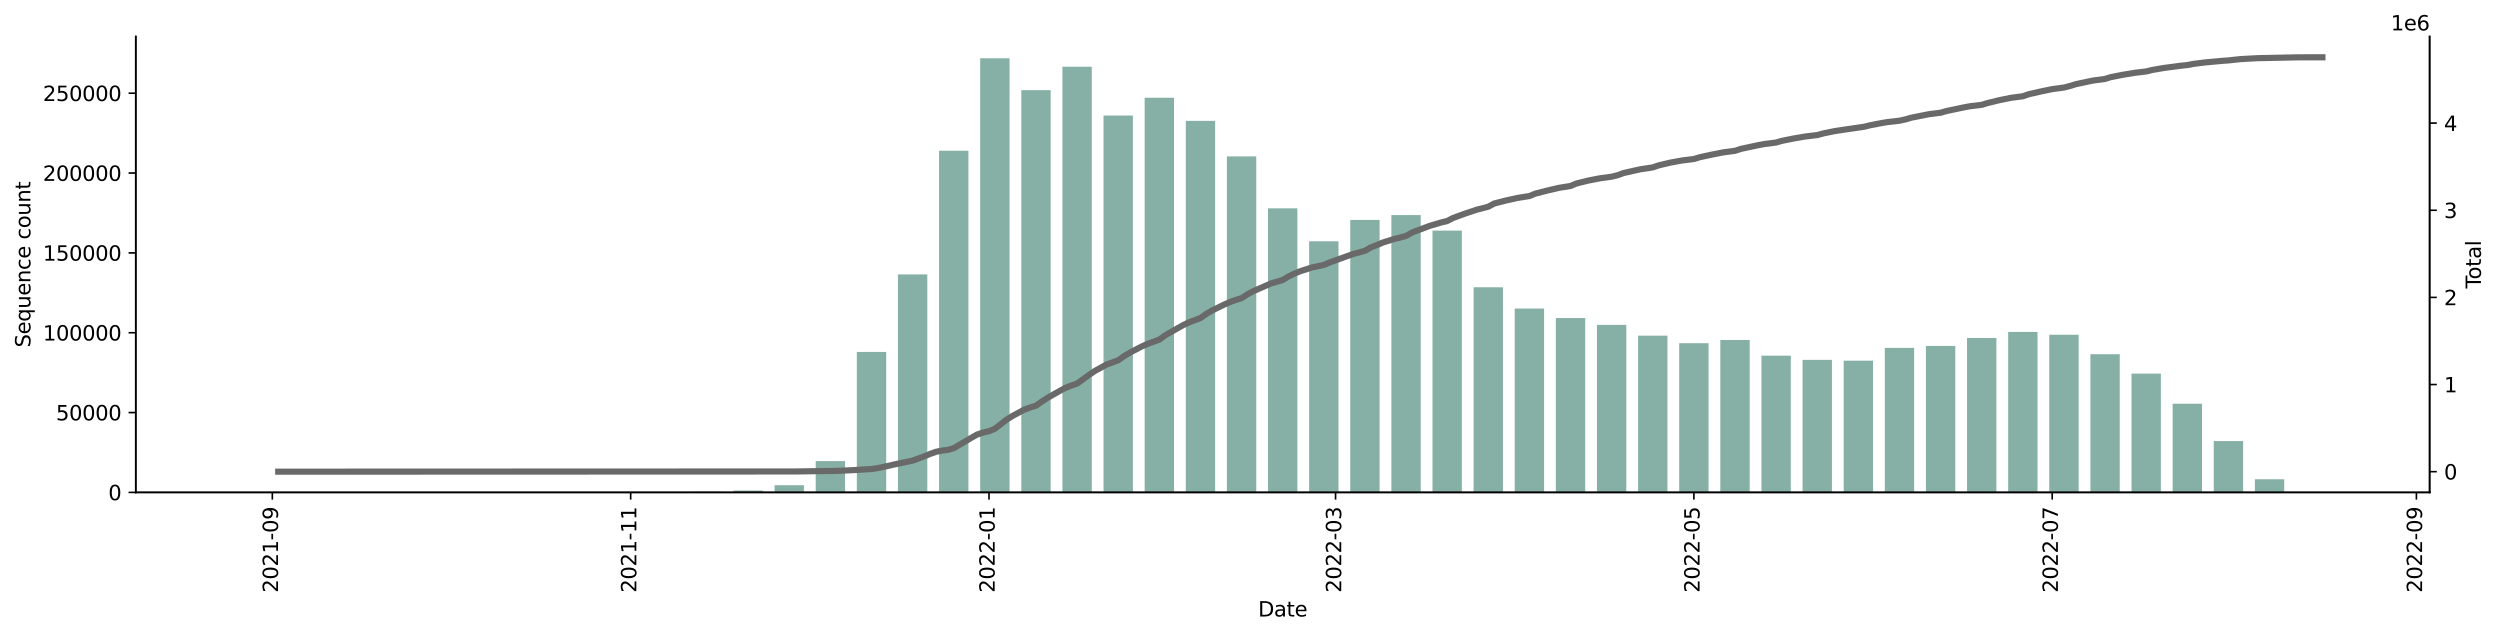 <?xml version="1.0" encoding="utf-8" standalone="no"?>
<!DOCTYPE svg PUBLIC "-//W3C//DTD SVG 1.1//EN"
  "http://www.w3.org/Graphics/SVG/1.1/DTD/svg11.dtd">
<svg xmlns:xlink="http://www.w3.org/1999/xlink" width="1216.294pt" height="309.219pt" viewBox="0 0 1216.294 309.219" xmlns="http://www.w3.org/2000/svg" version="1.1">
 <defs>
  <style type="text/css">*{stroke-linejoin: round; stroke-linecap: butt}</style>
 </defs>
 <g id="figure_1">
  <g id="patch_1">
   <path d="M 0 309.219 
L 1216.294 309.219 
L 1216.294 0 
L 0 0 
z
" style="fill: #ffffff"/>
  </g>
  <g id="axes_1">
   <g id="patch_2">
    <path d="M 66.053 239.558 
L 1182.053 239.558 
L 1182.053 17.798 
L 66.053 17.798 
z
" style="fill: #ffffff"/>
   </g>
   <g id="patch_3">
    <path d="M 116.78 239.558 
L 131.07 239.558 
L 131.07 239.558 
L 116.78 239.558 
z
" clip-path="url(#p84a8de628b)" style="fill: #86b0a6"/>
   </g>
   <g id="patch_4">
    <path d="M 136.786 239.558 
L 151.075 239.558 
L 151.075 239.555 
L 136.786 239.555 
z
" clip-path="url(#p84a8de628b)" style="fill: #86b0a6"/>
   </g>
   <g id="patch_5">
    <path d="M 156.791 239.558 
L 171.08 239.558 
L 171.08 239.555 
L 156.791 239.555 
z
" clip-path="url(#p84a8de628b)" style="fill: #86b0a6"/>
   </g>
   <g id="patch_6">
    <path d="M 176.796 239.558 
L 191.085 239.558 
L 191.085 239.557 
L 176.796 239.557 
z
" clip-path="url(#p84a8de628b)" style="fill: #86b0a6"/>
   </g>
   <g id="patch_7">
    <path d="M 196.801 239.558 
L 211.09 239.558 
L 211.09 239.541 
L 196.801 239.541 
z
" clip-path="url(#p84a8de628b)" style="fill: #86b0a6"/>
   </g>
   <g id="patch_8">
    <path d="M 216.806 239.558 
L 231.095 239.558 
L 231.095 239.554 
L 216.806 239.554 
z
" clip-path="url(#p84a8de628b)" style="fill: #86b0a6"/>
   </g>
   <g id="patch_9">
    <path d="M 236.811 239.558 
L 251.101 239.558 
L 251.101 239.548 
L 236.811 239.548 
z
" clip-path="url(#p84a8de628b)" style="fill: #86b0a6"/>
   </g>
   <g id="patch_10">
    <path d="M 256.816 239.558 
L 271.106 239.558 
L 271.106 239.551 
L 256.816 239.551 
z
" clip-path="url(#p84a8de628b)" style="fill: #86b0a6"/>
   </g>
   <g id="patch_11">
    <path d="M 276.821 239.558 
L 291.111 239.558 
L 291.111 239.545 
L 276.821 239.545 
z
" clip-path="url(#p84a8de628b)" style="fill: #86b0a6"/>
   </g>
   <g id="patch_12">
    <path d="M 296.826 239.558 
L 311.116 239.558 
L 311.116 239.547 
L 296.826 239.547 
z
" clip-path="url(#p84a8de628b)" style="fill: #86b0a6"/>
   </g>
   <g id="patch_13">
    <path d="M 316.832 239.558 
L 331.121 239.558 
L 331.121 239.525 
L 316.832 239.525 
z
" clip-path="url(#p84a8de628b)" style="fill: #86b0a6"/>
   </g>
   <g id="patch_14">
    <path d="M 336.837 239.558 
L 351.126 239.558 
L 351.126 239.271 
L 336.837 239.271 
z
" clip-path="url(#p84a8de628b)" style="fill: #86b0a6"/>
   </g>
   <g id="patch_15">
    <path d="M 356.842 239.558 
L 371.131 239.558 
L 371.131 238.664 
L 356.842 238.664 
z
" clip-path="url(#p84a8de628b)" style="fill: #86b0a6"/>
   </g>
   <g id="patch_16">
    <path d="M 376.847 239.558 
L 391.136 239.558 
L 391.136 236.069 
L 376.847 236.069 
z
" clip-path="url(#p84a8de628b)" style="fill: #86b0a6"/>
   </g>
   <g id="patch_17">
    <path d="M 396.852 239.558 
L 411.141 239.558 
L 411.141 224.318 
L 396.852 224.318 
z
" clip-path="url(#p84a8de628b)" style="fill: #86b0a6"/>
   </g>
   <g id="patch_18">
    <path d="M 416.857 239.558 
L 431.147 239.558 
L 431.147 171.221 
L 416.857 171.221 
z
" clip-path="url(#p84a8de628b)" style="fill: #86b0a6"/>
   </g>
   <g id="patch_19">
    <path d="M 436.862 239.558 
L 451.152 239.558 
L 451.152 133.515 
L 436.862 133.515 
z
" clip-path="url(#p84a8de628b)" style="fill: #86b0a6"/>
   </g>
   <g id="patch_20">
    <path d="M 456.867 239.558 
L 471.157 239.558 
L 471.157 73.349 
L 456.867 73.349 
z
" clip-path="url(#p84a8de628b)" style="fill: #86b0a6"/>
   </g>
   <g id="patch_21">
    <path d="M 476.873 239.558 
L 491.162 239.558 
L 491.162 28.358 
L 476.873 28.358 
z
" clip-path="url(#p84a8de628b)" style="fill: #86b0a6"/>
   </g>
   <g id="patch_22">
    <path d="M 496.878 239.558 
L 511.167 239.558 
L 511.167 43.849 
L 496.878 43.849 
z
" clip-path="url(#p84a8de628b)" style="fill: #86b0a6"/>
   </g>
   <g id="patch_23">
    <path d="M 516.883 239.558 
L 531.172 239.558 
L 531.172 32.464 
L 516.883 32.464 
z
" clip-path="url(#p84a8de628b)" style="fill: #86b0a6"/>
   </g>
   <g id="patch_24">
    <path d="M 536.888 239.558 
L 551.177 239.558 
L 551.177 56.217 
L 536.888 56.217 
z
" clip-path="url(#p84a8de628b)" style="fill: #86b0a6"/>
   </g>
   <g id="patch_25">
    <path d="M 556.893 239.558 
L 571.182 239.558 
L 571.182 47.564 
L 556.893 47.564 
z
" clip-path="url(#p84a8de628b)" style="fill: #86b0a6"/>
   </g>
   <g id="patch_26">
    <path d="M 576.898 239.558 
L 591.188 239.558 
L 591.188 58.803 
L 576.898 58.803 
z
" clip-path="url(#p84a8de628b)" style="fill: #86b0a6"/>
   </g>
   <g id="patch_27">
    <path d="M 596.903 239.558 
L 611.193 239.558 
L 611.193 76.092 
L 596.903 76.092 
z
" clip-path="url(#p84a8de628b)" style="fill: #86b0a6"/>
   </g>
   <g id="patch_28">
    <path d="M 616.908 239.558 
L 631.198 239.558 
L 631.198 101.361 
L 616.908 101.361 
z
" clip-path="url(#p84a8de628b)" style="fill: #86b0a6"/>
   </g>
   <g id="patch_29">
    <path d="M 636.914 239.558 
L 651.203 239.558 
L 651.203 117.39 
L 636.914 117.39 
z
" clip-path="url(#p84a8de628b)" style="fill: #86b0a6"/>
   </g>
   <g id="patch_30">
    <path d="M 656.919 239.558 
L 671.208 239.558 
L 671.208 106.999 
L 656.919 106.999 
z
" clip-path="url(#p84a8de628b)" style="fill: #86b0a6"/>
   </g>
   <g id="patch_31">
    <path d="M 676.924 239.558 
L 691.213 239.558 
L 691.213 104.621 
L 676.924 104.621 
z
" clip-path="url(#p84a8de628b)" style="fill: #86b0a6"/>
   </g>
   <g id="patch_32">
    <path d="M 696.929 239.558 
L 711.218 239.558 
L 711.218 112.184 
L 696.929 112.184 
z
" clip-path="url(#p84a8de628b)" style="fill: #86b0a6"/>
   </g>
   <g id="patch_33">
    <path d="M 716.934 239.558 
L 731.223 239.558 
L 731.223 139.766 
L 716.934 139.766 
z
" clip-path="url(#p84a8de628b)" style="fill: #86b0a6"/>
   </g>
   <g id="patch_34">
    <path d="M 736.939 239.558 
L 751.229 239.558 
L 751.229 150.112 
L 736.939 150.112 
z
" clip-path="url(#p84a8de628b)" style="fill: #86b0a6"/>
   </g>
   <g id="patch_35">
    <path d="M 756.944 239.558 
L 771.234 239.558 
L 771.234 154.748 
L 756.944 154.748 
z
" clip-path="url(#p84a8de628b)" style="fill: #86b0a6"/>
   </g>
   <g id="patch_36">
    <path d="M 776.949 239.558 
L 791.239 239.558 
L 791.239 158.059 
L 776.949 158.059 
z
" clip-path="url(#p84a8de628b)" style="fill: #86b0a6"/>
   </g>
   <g id="patch_37">
    <path d="M 796.955 239.558 
L 811.244 239.558 
L 811.244 163.311 
L 796.955 163.311 
z
" clip-path="url(#p84a8de628b)" style="fill: #86b0a6"/>
   </g>
   <g id="patch_38">
    <path d="M 816.96 239.558 
L 831.249 239.558 
L 831.249 166.962 
L 816.96 166.962 
z
" clip-path="url(#p84a8de628b)" style="fill: #86b0a6"/>
   </g>
   <g id="patch_39">
    <path d="M 836.965 239.558 
L 851.254 239.558 
L 851.254 165.404 
L 836.965 165.404 
z
" clip-path="url(#p84a8de628b)" style="fill: #86b0a6"/>
   </g>
   <g id="patch_40">
    <path d="M 856.97 239.558 
L 871.259 239.558 
L 871.259 173.052 
L 856.97 173.052 
z
" clip-path="url(#p84a8de628b)" style="fill: #86b0a6"/>
   </g>
   <g id="patch_41">
    <path d="M 876.975 239.558 
L 891.264 239.558 
L 891.264 175.081 
L 876.975 175.081 
z
" clip-path="url(#p84a8de628b)" style="fill: #86b0a6"/>
   </g>
   <g id="patch_42">
    <path d="M 896.98 239.558 
L 911.27 239.558 
L 911.27 175.469 
L 896.98 175.469 
z
" clip-path="url(#p84a8de628b)" style="fill: #86b0a6"/>
   </g>
   <g id="patch_43">
    <path d="M 916.985 239.558 
L 931.275 239.558 
L 931.275 169.233 
L 916.985 169.233 
z
" clip-path="url(#p84a8de628b)" style="fill: #86b0a6"/>
   </g>
   <g id="patch_44">
    <path d="M 936.99 239.558 
L 951.28 239.558 
L 951.28 168.304 
L 936.99 168.304 
z
" clip-path="url(#p84a8de628b)" style="fill: #86b0a6"/>
   </g>
   <g id="patch_45">
    <path d="M 956.996 239.558 
L 971.285 239.558 
L 971.285 164.458 
L 956.996 164.458 
z
" clip-path="url(#p84a8de628b)" style="fill: #86b0a6"/>
   </g>
   <g id="patch_46">
    <path d="M 977.001 239.558 
L 991.29 239.558 
L 991.29 161.493 
L 977.001 161.493 
z
" clip-path="url(#p84a8de628b)" style="fill: #86b0a6"/>
   </g>
   <g id="patch_47">
    <path d="M 997.006 239.558 
L 1011.295 239.558 
L 1011.295 162.84 
L 997.006 162.84 
z
" clip-path="url(#p84a8de628b)" style="fill: #86b0a6"/>
   </g>
   <g id="patch_48">
    <path d="M 1017.011 239.558 
L 1031.3 239.558 
L 1031.3 172.311 
L 1017.011 172.311 
z
" clip-path="url(#p84a8de628b)" style="fill: #86b0a6"/>
   </g>
   <g id="patch_49">
    <path d="M 1037.016 239.558 
L 1051.305 239.558 
L 1051.305 181.761 
L 1037.016 181.761 
z
" clip-path="url(#p84a8de628b)" style="fill: #86b0a6"/>
   </g>
   <g id="patch_50">
    <path d="M 1057.021 239.558 
L 1071.31 239.558 
L 1071.31 196.431 
L 1057.021 196.431 
z
" clip-path="url(#p84a8de628b)" style="fill: #86b0a6"/>
   </g>
   <g id="patch_51">
    <path d="M 1077.026 239.558 
L 1091.316 239.558 
L 1091.316 214.583 
L 1077.026 214.583 
z
" clip-path="url(#p84a8de628b)" style="fill: #86b0a6"/>
   </g>
   <g id="patch_52">
    <path d="M 1097.031 239.558 
L 1111.321 239.558 
L 1111.321 233.187 
L 1097.031 233.187 
z
" clip-path="url(#p84a8de628b)" style="fill: #86b0a6"/>
   </g>
   <g id="patch_53">
    <path d="M 1117.036 239.558 
L 1131.326 239.558 
L 1131.326 239.533 
L 1117.036 239.533 
z
" clip-path="url(#p84a8de628b)" style="fill: #86b0a6"/>
   </g>
   <g id="matplotlib.axis_1">
    <g id="xtick_1">
     <g id="line2d_1">
      <defs>
       <path id="m761c364c69" d="M 0 0 
L 0 3.5 
" style="stroke: #000000; stroke-width: 0.8"/>
      </defs>
      <g>
       <use xlink:href="#m761c364c69" x="132.499" y="239.558" style="stroke: #000000; stroke-width: 0.8"/>
      </g>
     </g>
     <g id="text_1">
      <!-- 2021-09 -->
      <g transform="translate(135.258 288.341)rotate(-90)scale(0.1 -0.1)">
       <defs>
        <path id="DejaVuSans-32" d="M 1228 531 
L 3431 531 
L 3431 0 
L 469 0 
L 469 531 
Q 828 903 1448 1529 
Q 2069 2156 2228 2338 
Q 2531 2678 2651 2914 
Q 2772 3150 2772 3378 
Q 2772 3750 2511 3984 
Q 2250 4219 1831 4219 
Q 1534 4219 1204 4116 
Q 875 4013 500 3803 
L 500 4441 
Q 881 4594 1212 4672 
Q 1544 4750 1819 4750 
Q 2544 4750 2975 4387 
Q 3406 4025 3406 3419 
Q 3406 3131 3298 2873 
Q 3191 2616 2906 2266 
Q 2828 2175 2409 1742 
Q 1991 1309 1228 531 
z
" transform="scale(0.016)"/>
        <path id="DejaVuSans-30" d="M 2034 4250 
Q 1547 4250 1301 3770 
Q 1056 3291 1056 2328 
Q 1056 1369 1301 889 
Q 1547 409 2034 409 
Q 2525 409 2770 889 
Q 3016 1369 3016 2328 
Q 3016 3291 2770 3770 
Q 2525 4250 2034 4250 
z
M 2034 4750 
Q 2819 4750 3233 4129 
Q 3647 3509 3647 2328 
Q 3647 1150 3233 529 
Q 2819 -91 2034 -91 
Q 1250 -91 836 529 
Q 422 1150 422 2328 
Q 422 3509 836 4129 
Q 1250 4750 2034 4750 
z
" transform="scale(0.016)"/>
        <path id="DejaVuSans-31" d="M 794 531 
L 1825 531 
L 1825 4091 
L 703 3866 
L 703 4441 
L 1819 4666 
L 2450 4666 
L 2450 531 
L 3481 531 
L 3481 0 
L 794 0 
L 794 531 
z
" transform="scale(0.016)"/>
        <path id="DejaVuSans-2d" d="M 313 2009 
L 1997 2009 
L 1997 1497 
L 313 1497 
L 313 2009 
z
" transform="scale(0.016)"/>
        <path id="DejaVuSans-39" d="M 703 97 
L 703 672 
Q 941 559 1184 500 
Q 1428 441 1663 441 
Q 2288 441 2617 861 
Q 2947 1281 2994 2138 
Q 2813 1869 2534 1725 
Q 2256 1581 1919 1581 
Q 1219 1581 811 2004 
Q 403 2428 403 3163 
Q 403 3881 828 4315 
Q 1253 4750 1959 4750 
Q 2769 4750 3195 4129 
Q 3622 3509 3622 2328 
Q 3622 1225 3098 567 
Q 2575 -91 1691 -91 
Q 1453 -91 1209 -44 
Q 966 3 703 97 
z
M 1959 2075 
Q 2384 2075 2632 2365 
Q 2881 2656 2881 3163 
Q 2881 3666 2632 3958 
Q 2384 4250 1959 4250 
Q 1534 4250 1286 3958 
Q 1038 3666 1038 3163 
Q 1038 2656 1286 2365 
Q 1534 2075 1959 2075 
z
" transform="scale(0.016)"/>
       </defs>
       <use xlink:href="#DejaVuSans-32"/>
       <use xlink:href="#DejaVuSans-30" x="63.623"/>
       <use xlink:href="#DejaVuSans-32" x="127.246"/>
       <use xlink:href="#DejaVuSans-31" x="190.869"/>
       <use xlink:href="#DejaVuSans-2d" x="254.492"/>
       <use xlink:href="#DejaVuSans-30" x="290.576"/>
       <use xlink:href="#DejaVuSans-39" x="354.199"/>
      </g>
     </g>
    </g>
    <g id="xtick_2">
     <g id="line2d_2">
      <g>
       <use xlink:href="#m761c364c69" x="306.829" y="239.558" style="stroke: #000000; stroke-width: 0.8"/>
      </g>
     </g>
     <g id="text_2">
      <!-- 2021-11 -->
      <g transform="translate(309.588 288.341)rotate(-90)scale(0.1 -0.1)">
       <use xlink:href="#DejaVuSans-32"/>
       <use xlink:href="#DejaVuSans-30" x="63.623"/>
       <use xlink:href="#DejaVuSans-32" x="127.246"/>
       <use xlink:href="#DejaVuSans-31" x="190.869"/>
       <use xlink:href="#DejaVuSans-2d" x="254.492"/>
       <use xlink:href="#DejaVuSans-31" x="290.576"/>
       <use xlink:href="#DejaVuSans-31" x="354.199"/>
      </g>
     </g>
    </g>
    <g id="xtick_3">
     <g id="line2d_3">
      <g>
       <use xlink:href="#m761c364c69" x="481.159" y="239.558" style="stroke: #000000; stroke-width: 0.8"/>
      </g>
     </g>
     <g id="text_3">
      <!-- 2022-01 -->
      <g transform="translate(483.919 288.341)rotate(-90)scale(0.1 -0.1)">
       <use xlink:href="#DejaVuSans-32"/>
       <use xlink:href="#DejaVuSans-30" x="63.623"/>
       <use xlink:href="#DejaVuSans-32" x="127.246"/>
       <use xlink:href="#DejaVuSans-32" x="190.869"/>
       <use xlink:href="#DejaVuSans-2d" x="254.492"/>
       <use xlink:href="#DejaVuSans-30" x="290.576"/>
       <use xlink:href="#DejaVuSans-31" x="354.199"/>
      </g>
     </g>
    </g>
    <g id="xtick_4">
     <g id="line2d_4">
      <g>
       <use xlink:href="#m761c364c69" x="649.774" y="239.558" style="stroke: #000000; stroke-width: 0.8"/>
      </g>
     </g>
     <g id="text_4">
      <!-- 2022-03 -->
      <g transform="translate(652.533 288.341)rotate(-90)scale(0.1 -0.1)">
       <defs>
        <path id="DejaVuSans-33" d="M 2597 2516 
Q 3050 2419 3304 2112 
Q 3559 1806 3559 1356 
Q 3559 666 3084 287 
Q 2609 -91 1734 -91 
Q 1441 -91 1130 -33 
Q 819 25 488 141 
L 488 750 
Q 750 597 1062 519 
Q 1375 441 1716 441 
Q 2309 441 2620 675 
Q 2931 909 2931 1356 
Q 2931 1769 2642 2001 
Q 2353 2234 1838 2234 
L 1294 2234 
L 1294 2753 
L 1863 2753 
Q 2328 2753 2575 2939 
Q 2822 3125 2822 3475 
Q 2822 3834 2567 4026 
Q 2313 4219 1838 4219 
Q 1578 4219 1281 4162 
Q 984 4106 628 3988 
L 628 4550 
Q 988 4650 1302 4700 
Q 1616 4750 1894 4750 
Q 2613 4750 3031 4423 
Q 3450 4097 3450 3541 
Q 3450 3153 3228 2886 
Q 3006 2619 2597 2516 
z
" transform="scale(0.016)"/>
       </defs>
       <use xlink:href="#DejaVuSans-32"/>
       <use xlink:href="#DejaVuSans-30" x="63.623"/>
       <use xlink:href="#DejaVuSans-32" x="127.246"/>
       <use xlink:href="#DejaVuSans-32" x="190.869"/>
       <use xlink:href="#DejaVuSans-2d" x="254.492"/>
       <use xlink:href="#DejaVuSans-30" x="290.576"/>
       <use xlink:href="#DejaVuSans-33" x="354.199"/>
      </g>
     </g>
    </g>
    <g id="xtick_5">
     <g id="line2d_5">
      <g>
       <use xlink:href="#m761c364c69" x="824.104" y="239.558" style="stroke: #000000; stroke-width: 0.8"/>
      </g>
     </g>
     <g id="text_5">
      <!-- 2022-05 -->
      <g transform="translate(826.864 288.341)rotate(-90)scale(0.1 -0.1)">
       <defs>
        <path id="DejaVuSans-35" d="M 691 4666 
L 3169 4666 
L 3169 4134 
L 1269 4134 
L 1269 2991 
Q 1406 3038 1543 3061 
Q 1681 3084 1819 3084 
Q 2600 3084 3056 2656 
Q 3513 2228 3513 1497 
Q 3513 744 3044 326 
Q 2575 -91 1722 -91 
Q 1428 -91 1123 -41 
Q 819 9 494 109 
L 494 744 
Q 775 591 1075 516 
Q 1375 441 1709 441 
Q 2250 441 2565 725 
Q 2881 1009 2881 1497 
Q 2881 1984 2565 2268 
Q 2250 2553 1709 2553 
Q 1456 2553 1204 2497 
Q 953 2441 691 2322 
L 691 4666 
z
" transform="scale(0.016)"/>
       </defs>
       <use xlink:href="#DejaVuSans-32"/>
       <use xlink:href="#DejaVuSans-30" x="63.623"/>
       <use xlink:href="#DejaVuSans-32" x="127.246"/>
       <use xlink:href="#DejaVuSans-32" x="190.869"/>
       <use xlink:href="#DejaVuSans-2d" x="254.492"/>
       <use xlink:href="#DejaVuSans-30" x="290.576"/>
       <use xlink:href="#DejaVuSans-35" x="354.199"/>
      </g>
     </g>
    </g>
    <g id="xtick_6">
     <g id="line2d_6">
      <g>
       <use xlink:href="#m761c364c69" x="998.435" y="239.558" style="stroke: #000000; stroke-width: 0.8"/>
      </g>
     </g>
     <g id="text_6">
      <!-- 2022-07 -->
      <g transform="translate(1001.194 288.341)rotate(-90)scale(0.1 -0.1)">
       <defs>
        <path id="DejaVuSans-37" d="M 525 4666 
L 3525 4666 
L 3525 4397 
L 1831 0 
L 1172 0 
L 2766 4134 
L 525 4134 
L 525 4666 
z
" transform="scale(0.016)"/>
       </defs>
       <use xlink:href="#DejaVuSans-32"/>
       <use xlink:href="#DejaVuSans-30" x="63.623"/>
       <use xlink:href="#DejaVuSans-32" x="127.246"/>
       <use xlink:href="#DejaVuSans-32" x="190.869"/>
       <use xlink:href="#DejaVuSans-2d" x="254.492"/>
       <use xlink:href="#DejaVuSans-30" x="290.576"/>
       <use xlink:href="#DejaVuSans-37" x="354.199"/>
      </g>
     </g>
    </g>
    <g id="xtick_7">
     <g id="line2d_7">
      <g>
       <use xlink:href="#m761c364c69" x="1175.623" y="239.558" style="stroke: #000000; stroke-width: 0.8"/>
      </g>
     </g>
     <g id="text_7">
      <!-- 2022-09 -->
      <g transform="translate(1178.382 288.341)rotate(-90)scale(0.1 -0.1)">
       <use xlink:href="#DejaVuSans-32"/>
       <use xlink:href="#DejaVuSans-30" x="63.623"/>
       <use xlink:href="#DejaVuSans-32" x="127.246"/>
       <use xlink:href="#DejaVuSans-32" x="190.869"/>
       <use xlink:href="#DejaVuSans-2d" x="254.492"/>
       <use xlink:href="#DejaVuSans-30" x="290.576"/>
       <use xlink:href="#DejaVuSans-39" x="354.199"/>
      </g>
     </g>
    </g>
    <g id="text_8">
     <!-- Date -->
     <g transform="translate(612.102 299.94)scale(0.1 -0.1)">
      <defs>
       <path id="DejaVuSans-44" d="M 1259 4147 
L 1259 519 
L 2022 519 
Q 2988 519 3436 956 
Q 3884 1394 3884 2338 
Q 3884 3275 3436 3711 
Q 2988 4147 2022 4147 
L 1259 4147 
z
M 628 4666 
L 1925 4666 
Q 3281 4666 3915 4102 
Q 4550 3538 4550 2338 
Q 4550 1131 3912 565 
Q 3275 0 1925 0 
L 628 0 
L 628 4666 
z
" transform="scale(0.016)"/>
       <path id="DejaVuSans-61" d="M 2194 1759 
Q 1497 1759 1228 1600 
Q 959 1441 959 1056 
Q 959 750 1161 570 
Q 1363 391 1709 391 
Q 2188 391 2477 730 
Q 2766 1069 2766 1631 
L 2766 1759 
L 2194 1759 
z
M 3341 1997 
L 3341 0 
L 2766 0 
L 2766 531 
Q 2569 213 2275 61 
Q 1981 -91 1556 -91 
Q 1019 -91 701 211 
Q 384 513 384 1019 
Q 384 1609 779 1909 
Q 1175 2209 1959 2209 
L 2766 2209 
L 2766 2266 
Q 2766 2663 2505 2880 
Q 2244 3097 1772 3097 
Q 1472 3097 1187 3025 
Q 903 2953 641 2809 
L 641 3341 
Q 956 3463 1253 3523 
Q 1550 3584 1831 3584 
Q 2591 3584 2966 3190 
Q 3341 2797 3341 1997 
z
" transform="scale(0.016)"/>
       <path id="DejaVuSans-74" d="M 1172 4494 
L 1172 3500 
L 2356 3500 
L 2356 3053 
L 1172 3053 
L 1172 1153 
Q 1172 725 1289 603 
Q 1406 481 1766 481 
L 2356 481 
L 2356 0 
L 1766 0 
Q 1100 0 847 248 
Q 594 497 594 1153 
L 594 3053 
L 172 3053 
L 172 3500 
L 594 3500 
L 594 4494 
L 1172 4494 
z
" transform="scale(0.016)"/>
       <path id="DejaVuSans-65" d="M 3597 1894 
L 3597 1613 
L 953 1613 
Q 991 1019 1311 708 
Q 1631 397 2203 397 
Q 2534 397 2845 478 
Q 3156 559 3463 722 
L 3463 178 
Q 3153 47 2828 -22 
Q 2503 -91 2169 -91 
Q 1331 -91 842 396 
Q 353 884 353 1716 
Q 353 2575 817 3079 
Q 1281 3584 2069 3584 
Q 2775 3584 3186 3129 
Q 3597 2675 3597 1894 
z
M 3022 2063 
Q 3016 2534 2758 2815 
Q 2500 3097 2075 3097 
Q 1594 3097 1305 2825 
Q 1016 2553 972 2059 
L 3022 2063 
z
" transform="scale(0.016)"/>
      </defs>
      <use xlink:href="#DejaVuSans-44"/>
      <use xlink:href="#DejaVuSans-61" x="77.002"/>
      <use xlink:href="#DejaVuSans-74" x="138.281"/>
      <use xlink:href="#DejaVuSans-65" x="177.49"/>
     </g>
    </g>
   </g>
   <g id="matplotlib.axis_2">
    <g id="ytick_1">
     <g id="line2d_8">
      <defs>
       <path id="mdff2a781ce" d="M 0 0 
L -3.5 0 
" style="stroke: #000000; stroke-width: 0.8"/>
      </defs>
      <g>
       <use xlink:href="#mdff2a781ce" x="66.053" y="239.558" style="stroke: #000000; stroke-width: 0.8"/>
      </g>
     </g>
     <g id="text_9">
      <!-- 0 -->
      <g transform="translate(52.691 243.358)scale(0.1 -0.1)">
       <use xlink:href="#DejaVuSans-30"/>
      </g>
     </g>
    </g>
    <g id="ytick_2">
     <g id="line2d_9">
      <g>
       <use xlink:href="#mdff2a781ce" x="66.053" y="200.716" style="stroke: #000000; stroke-width: 0.8"/>
      </g>
     </g>
     <g id="text_10">
      <!-- 50000 -->
      <g transform="translate(27.241 204.516)scale(0.1 -0.1)">
       <use xlink:href="#DejaVuSans-35"/>
       <use xlink:href="#DejaVuSans-30" x="63.623"/>
       <use xlink:href="#DejaVuSans-30" x="127.246"/>
       <use xlink:href="#DejaVuSans-30" x="190.869"/>
       <use xlink:href="#DejaVuSans-30" x="254.492"/>
      </g>
     </g>
    </g>
    <g id="ytick_3">
     <g id="line2d_10">
      <g>
       <use xlink:href="#mdff2a781ce" x="66.053" y="161.875" style="stroke: #000000; stroke-width: 0.8"/>
      </g>
     </g>
     <g id="text_11">
      <!-- 100000 -->
      <g transform="translate(20.878 165.674)scale(0.1 -0.1)">
       <use xlink:href="#DejaVuSans-31"/>
       <use xlink:href="#DejaVuSans-30" x="63.623"/>
       <use xlink:href="#DejaVuSans-30" x="127.246"/>
       <use xlink:href="#DejaVuSans-30" x="190.869"/>
       <use xlink:href="#DejaVuSans-30" x="254.492"/>
       <use xlink:href="#DejaVuSans-30" x="318.115"/>
      </g>
     </g>
    </g>
    <g id="ytick_4">
     <g id="line2d_11">
      <g>
       <use xlink:href="#mdff2a781ce" x="66.053" y="123.033" style="stroke: #000000; stroke-width: 0.8"/>
      </g>
     </g>
     <g id="text_12">
      <!-- 150000 -->
      <g transform="translate(20.878 126.832)scale(0.1 -0.1)">
       <use xlink:href="#DejaVuSans-31"/>
       <use xlink:href="#DejaVuSans-35" x="63.623"/>
       <use xlink:href="#DejaVuSans-30" x="127.246"/>
       <use xlink:href="#DejaVuSans-30" x="190.869"/>
       <use xlink:href="#DejaVuSans-30" x="254.492"/>
       <use xlink:href="#DejaVuSans-30" x="318.115"/>
      </g>
     </g>
    </g>
    <g id="ytick_5">
     <g id="line2d_12">
      <g>
       <use xlink:href="#mdff2a781ce" x="66.053" y="84.191" style="stroke: #000000; stroke-width: 0.8"/>
      </g>
     </g>
     <g id="text_13">
      <!-- 200000 -->
      <g transform="translate(20.878 87.99)scale(0.1 -0.1)">
       <use xlink:href="#DejaVuSans-32"/>
       <use xlink:href="#DejaVuSans-30" x="63.623"/>
       <use xlink:href="#DejaVuSans-30" x="127.246"/>
       <use xlink:href="#DejaVuSans-30" x="190.869"/>
       <use xlink:href="#DejaVuSans-30" x="254.492"/>
       <use xlink:href="#DejaVuSans-30" x="318.115"/>
      </g>
     </g>
    </g>
    <g id="ytick_6">
     <g id="line2d_13">
      <g>
       <use xlink:href="#mdff2a781ce" x="66.053" y="45.349" style="stroke: #000000; stroke-width: 0.8"/>
      </g>
     </g>
     <g id="text_14">
      <!-- 250000 -->
      <g transform="translate(20.878 49.148)scale(0.1 -0.1)">
       <use xlink:href="#DejaVuSans-32"/>
       <use xlink:href="#DejaVuSans-35" x="63.623"/>
       <use xlink:href="#DejaVuSans-30" x="127.246"/>
       <use xlink:href="#DejaVuSans-30" x="190.869"/>
       <use xlink:href="#DejaVuSans-30" x="254.492"/>
       <use xlink:href="#DejaVuSans-30" x="318.115"/>
      </g>
     </g>
    </g>
    <g id="text_15">
     <!-- Sequence count -->
     <g transform="translate(14.798 169.039)rotate(-90)scale(0.1 -0.1)">
      <defs>
       <path id="DejaVuSans-53" d="M 3425 4513 
L 3425 3897 
Q 3066 4069 2747 4153 
Q 2428 4238 2131 4238 
Q 1616 4238 1336 4038 
Q 1056 3838 1056 3469 
Q 1056 3159 1242 3001 
Q 1428 2844 1947 2747 
L 2328 2669 
Q 3034 2534 3370 2195 
Q 3706 1856 3706 1288 
Q 3706 609 3251 259 
Q 2797 -91 1919 -91 
Q 1588 -91 1214 -16 
Q 841 59 441 206 
L 441 856 
Q 825 641 1194 531 
Q 1563 422 1919 422 
Q 2459 422 2753 634 
Q 3047 847 3047 1241 
Q 3047 1584 2836 1778 
Q 2625 1972 2144 2069 
L 1759 2144 
Q 1053 2284 737 2584 
Q 422 2884 422 3419 
Q 422 4038 858 4394 
Q 1294 4750 2059 4750 
Q 2388 4750 2728 4690 
Q 3069 4631 3425 4513 
z
" transform="scale(0.016)"/>
       <path id="DejaVuSans-71" d="M 947 1747 
Q 947 1113 1208 752 
Q 1469 391 1925 391 
Q 2381 391 2643 752 
Q 2906 1113 2906 1747 
Q 2906 2381 2643 2742 
Q 2381 3103 1925 3103 
Q 1469 3103 1208 2742 
Q 947 2381 947 1747 
z
M 2906 525 
Q 2725 213 2448 61 
Q 2172 -91 1784 -91 
Q 1150 -91 751 415 
Q 353 922 353 1747 
Q 353 2572 751 3078 
Q 1150 3584 1784 3584 
Q 2172 3584 2448 3432 
Q 2725 3281 2906 2969 
L 2906 3500 
L 3481 3500 
L 3481 -1331 
L 2906 -1331 
L 2906 525 
z
" transform="scale(0.016)"/>
       <path id="DejaVuSans-75" d="M 544 1381 
L 544 3500 
L 1119 3500 
L 1119 1403 
Q 1119 906 1312 657 
Q 1506 409 1894 409 
Q 2359 409 2629 706 
Q 2900 1003 2900 1516 
L 2900 3500 
L 3475 3500 
L 3475 0 
L 2900 0 
L 2900 538 
Q 2691 219 2414 64 
Q 2138 -91 1772 -91 
Q 1169 -91 856 284 
Q 544 659 544 1381 
z
M 1991 3584 
L 1991 3584 
z
" transform="scale(0.016)"/>
       <path id="DejaVuSans-6e" d="M 3513 2113 
L 3513 0 
L 2938 0 
L 2938 2094 
Q 2938 2591 2744 2837 
Q 2550 3084 2163 3084 
Q 1697 3084 1428 2787 
Q 1159 2491 1159 1978 
L 1159 0 
L 581 0 
L 581 3500 
L 1159 3500 
L 1159 2956 
Q 1366 3272 1645 3428 
Q 1925 3584 2291 3584 
Q 2894 3584 3203 3211 
Q 3513 2838 3513 2113 
z
" transform="scale(0.016)"/>
       <path id="DejaVuSans-63" d="M 3122 3366 
L 3122 2828 
Q 2878 2963 2633 3030 
Q 2388 3097 2138 3097 
Q 1578 3097 1268 2742 
Q 959 2388 959 1747 
Q 959 1106 1268 751 
Q 1578 397 2138 397 
Q 2388 397 2633 464 
Q 2878 531 3122 666 
L 3122 134 
Q 2881 22 2623 -34 
Q 2366 -91 2075 -91 
Q 1284 -91 818 406 
Q 353 903 353 1747 
Q 353 2603 823 3093 
Q 1294 3584 2113 3584 
Q 2378 3584 2631 3529 
Q 2884 3475 3122 3366 
z
" transform="scale(0.016)"/>
       <path id="DejaVuSans-20" transform="scale(0.016)"/>
       <path id="DejaVuSans-6f" d="M 1959 3097 
Q 1497 3097 1228 2736 
Q 959 2375 959 1747 
Q 959 1119 1226 758 
Q 1494 397 1959 397 
Q 2419 397 2687 759 
Q 2956 1122 2956 1747 
Q 2956 2369 2687 2733 
Q 2419 3097 1959 3097 
z
M 1959 3584 
Q 2709 3584 3137 3096 
Q 3566 2609 3566 1747 
Q 3566 888 3137 398 
Q 2709 -91 1959 -91 
Q 1206 -91 779 398 
Q 353 888 353 1747 
Q 353 2609 779 3096 
Q 1206 3584 1959 3584 
z
" transform="scale(0.016)"/>
      </defs>
      <use xlink:href="#DejaVuSans-53"/>
      <use xlink:href="#DejaVuSans-65" x="63.477"/>
      <use xlink:href="#DejaVuSans-71" x="125"/>
      <use xlink:href="#DejaVuSans-75" x="188.477"/>
      <use xlink:href="#DejaVuSans-65" x="251.855"/>
      <use xlink:href="#DejaVuSans-6e" x="313.379"/>
      <use xlink:href="#DejaVuSans-63" x="376.758"/>
      <use xlink:href="#DejaVuSans-65" x="431.738"/>
      <use xlink:href="#DejaVuSans-20" x="493.262"/>
      <use xlink:href="#DejaVuSans-63" x="525.049"/>
      <use xlink:href="#DejaVuSans-6f" x="580.029"/>
      <use xlink:href="#DejaVuSans-75" x="641.211"/>
      <use xlink:href="#DejaVuSans-6e" x="704.59"/>
      <use xlink:href="#DejaVuSans-74" x="767.969"/>
     </g>
    </g>
   </g>
   <g id="patch_54">
    <path d="M 66.053 239.558 
L 66.053 17.798 
" style="fill: none; stroke: #000000; stroke-width: 0.8; stroke-linejoin: miter; stroke-linecap: square"/>
   </g>
   <g id="patch_55">
    <path d="M 1182.053 239.558 
L 1182.053 17.798 
" style="fill: none; stroke: #000000; stroke-width: 0.8; stroke-linejoin: miter; stroke-linecap: square"/>
   </g>
   <g id="patch_56">
    <path d="M 66.053 239.558 
L 1182.053 239.558 
" style="fill: none; stroke: #000000; stroke-width: 0.8; stroke-linejoin: miter; stroke-linecap: square"/>
   </g>
  </g>
  <g id="axes_2">
   <g id="matplotlib.axis_3">
    <g id="ytick_7">
     <g id="line2d_14">
      <defs>
       <path id="m0f10b50cff" d="M 0 0 
L 3.5 0 
" style="stroke: #000000; stroke-width: 0.8"/>
      </defs>
      <g>
       <use xlink:href="#m0f10b50cff" x="1182.053" y="229.478" style="stroke: #000000; stroke-width: 0.8"/>
      </g>
     </g>
     <g id="text_16">
      <!-- 0 -->
      <g transform="translate(1189.053 233.278)scale(0.1 -0.1)">
       <use xlink:href="#DejaVuSans-30"/>
      </g>
     </g>
    </g>
    <g id="ytick_8">
     <g id="line2d_15">
      <g>
       <use xlink:href="#m0f10b50cff" x="1182.053" y="187.083" style="stroke: #000000; stroke-width: 0.8"/>
      </g>
     </g>
     <g id="text_17">
      <!-- 1 -->
      <g transform="translate(1189.053 190.882)scale(0.1 -0.1)">
       <use xlink:href="#DejaVuSans-31"/>
      </g>
     </g>
    </g>
    <g id="ytick_9">
     <g id="line2d_16">
      <g>
       <use xlink:href="#m0f10b50cff" x="1182.053" y="144.687" style="stroke: #000000; stroke-width: 0.8"/>
      </g>
     </g>
     <g id="text_18">
      <!-- 2 -->
      <g transform="translate(1189.053 148.487)scale(0.1 -0.1)">
       <use xlink:href="#DejaVuSans-32"/>
      </g>
     </g>
    </g>
    <g id="ytick_10">
     <g id="line2d_17">
      <g>
       <use xlink:href="#m0f10b50cff" x="1182.053" y="102.292" style="stroke: #000000; stroke-width: 0.8"/>
      </g>
     </g>
     <g id="text_19">
      <!-- 3 -->
      <g transform="translate(1189.053 106.091)scale(0.1 -0.1)">
       <use xlink:href="#DejaVuSans-33"/>
      </g>
     </g>
    </g>
    <g id="ytick_11">
     <g id="line2d_18">
      <g>
       <use xlink:href="#m0f10b50cff" x="1182.053" y="59.896" style="stroke: #000000; stroke-width: 0.8"/>
      </g>
     </g>
     <g id="text_20">
      <!-- 4 -->
      <g transform="translate(1189.053 63.695)scale(0.1 -0.1)">
       <defs>
        <path id="DejaVuSans-34" d="M 2419 4116 
L 825 1625 
L 2419 1625 
L 2419 4116 
z
M 2253 4666 
L 3047 4666 
L 3047 1625 
L 3713 1625 
L 3713 1100 
L 3047 1100 
L 3047 0 
L 2419 0 
L 2419 1100 
L 313 1100 
L 313 1709 
L 2253 4666 
z
" transform="scale(0.016)"/>
       </defs>
       <use xlink:href="#DejaVuSans-34"/>
      </g>
     </g>
    </g>
    <g id="text_21">
     <!-- Total -->
     <g transform="translate(1207.014 140.355)rotate(-90)scale(0.1 -0.1)">
      <defs>
       <path id="DejaVuSans-54" d="M -19 4666 
L 3928 4666 
L 3928 4134 
L 2272 4134 
L 2272 0 
L 1638 0 
L 1638 4134 
L -19 4134 
L -19 4666 
z
" transform="scale(0.016)"/>
       <path id="DejaVuSans-6c" d="M 603 4863 
L 1178 4863 
L 1178 0 
L 603 0 
L 603 4863 
z
" transform="scale(0.016)"/>
      </defs>
      <use xlink:href="#DejaVuSans-54"/>
      <use xlink:href="#DejaVuSans-6f" x="44.084"/>
      <use xlink:href="#DejaVuSans-74" x="105.266"/>
      <use xlink:href="#DejaVuSans-61" x="144.475"/>
      <use xlink:href="#DejaVuSans-6c" x="205.754"/>
     </g>
    </g>
    <g id="text_22">
     <!-- 1e6 -->
     <g transform="translate(1163.175 14.798)scale(0.1 -0.1)">
      <defs>
       <path id="DejaVuSans-36" d="M 2113 2584 
Q 1688 2584 1439 2293 
Q 1191 2003 1191 1497 
Q 1191 994 1439 701 
Q 1688 409 2113 409 
Q 2538 409 2786 701 
Q 3034 994 3034 1497 
Q 3034 2003 2786 2293 
Q 2538 2584 2113 2584 
z
M 3366 4563 
L 3366 3988 
Q 3128 4100 2886 4159 
Q 2644 4219 2406 4219 
Q 1781 4219 1451 3797 
Q 1122 3375 1075 2522 
Q 1259 2794 1537 2939 
Q 1816 3084 2150 3084 
Q 2853 3084 3261 2657 
Q 3669 2231 3669 1497 
Q 3669 778 3244 343 
Q 2819 -91 2113 -91 
Q 1303 -91 875 529 
Q 447 1150 447 2328 
Q 447 3434 972 4092 
Q 1497 4750 2381 4750 
Q 2619 4750 2861 4703 
Q 3103 4656 3366 4563 
z
" transform="scale(0.016)"/>
      </defs>
      <use xlink:href="#DejaVuSans-31"/>
      <use xlink:href="#DejaVuSans-65" x="63.623"/>
      <use xlink:href="#DejaVuSans-36" x="125.146"/>
     </g>
    </g>
   </g>
   <g id="line2d_19">
    <path d="M 135.357 229.478 
L 386.85 229.377 
L 406.855 229.1 
L 415.428 228.715 
L 424.002 228.177 
L 426.86 227.763 
L 429.718 227.189 
L 435.433 225.89 
L 444.007 224.109 
L 449.723 221.986 
L 452.581 220.822 
L 455.439 219.799 
L 458.296 219.222 
L 461.154 218.869 
L 464.012 218.053 
L 472.586 212.981 
L 475.444 211.372 
L 478.302 210.443 
L 481.159 209.798 
L 484.017 208.605 
L 489.733 204.157 
L 492.591 202.37 
L 498.307 199.306 
L 501.165 198.272 
L 504.022 197.381 
L 506.88 195.348 
L 509.738 193.487 
L 515.454 190.268 
L 518.312 188.695 
L 521.17 187.592 
L 524.028 186.609 
L 529.743 182.459 
L 532.601 180.51 
L 538.317 177.366 
L 544.033 175.296 
L 546.891 173.253 
L 549.748 171.545 
L 555.464 168.565 
L 558.322 167.311 
L 564.038 165.235 
L 566.896 163.105 
L 575.469 158.259 
L 578.327 156.87 
L 584.043 154.731 
L 586.901 152.693 
L 589.759 151.037 
L 595.474 148.24 
L 598.332 146.974 
L 601.19 145.941 
L 604.048 145.054 
L 606.906 143.188 
L 609.764 141.654 
L 618.337 137.907 
L 624.053 136.222 
L 626.911 134.488 
L 629.769 133.095 
L 632.627 131.931 
L 638.342 130.111 
L 644.058 128.902 
L 646.916 127.664 
L 658.348 123.567 
L 664.063 122.026 
L 666.921 120.353 
L 669.779 119.271 
L 672.637 118.045 
L 678.353 116.255 
L 681.211 115.576 
L 684.068 114.772 
L 686.926 113.144 
L 695.5 109.907 
L 701.216 108.212 
L 704.074 107.528 
L 706.931 106.048 
L 712.647 103.962 
L 718.363 102.047 
L 724.079 100.566 
L 726.937 99.006 
L 732.652 97.552 
L 738.368 96.28 
L 744.084 95.378 
L 746.942 94.215 
L 752.657 92.742 
L 758.373 91.402 
L 764.089 90.482 
L 766.947 89.282 
L 772.663 87.868 
L 778.378 86.746 
L 784.094 85.963 
L 786.952 85.271 
L 789.81 84.216 
L 795.526 82.909 
L 798.383 82.305 
L 804.099 81.441 
L 806.957 80.462 
L 812.673 79.111 
L 818.389 78.064 
L 824.104 77.36 
L 826.962 76.497 
L 832.678 75.256 
L 838.394 74.128 
L 844.109 73.378 
L 846.967 72.425 
L 855.541 70.61 
L 858.399 70.07 
L 864.115 69.339 
L 866.972 68.518 
L 872.688 67.366 
L 878.404 66.394 
L 884.12 65.717 
L 886.978 64.933 
L 892.693 63.755 
L 906.983 61.651 
L 909.841 60.947 
L 915.556 59.841 
L 918.414 59.374 
L 924.13 58.73 
L 926.988 58.102 
L 929.846 57.268 
L 938.419 55.562 
L 944.135 54.853 
L 946.993 54.023 
L 955.567 52.219 
L 958.424 51.688 
L 964.14 51.004 
L 966.998 50.135 
L 972.714 48.741 
L 978.43 47.574 
L 984.145 46.841 
L 987.003 45.849 
L 992.719 44.546 
L 998.435 43.359 
L 1004.15 42.585 
L 1007.008 41.859 
L 1009.866 40.971 
L 1015.582 39.743 
L 1018.44 39.16 
L 1024.156 38.393 
L 1027.013 37.509 
L 1032.729 36.397 
L 1038.445 35.45 
L 1044.161 34.752 
L 1047.019 34.05 
L 1052.734 33.072 
L 1061.308 31.944 
L 1064.166 31.658 
L 1067.024 31.097 
L 1072.739 30.378 
L 1081.313 29.591 
L 1084.171 29.396 
L 1089.887 28.766 
L 1098.46 28.297 
L 1118.465 27.888 
L 1129.897 27.878 
L 1129.897 27.878 
" clip-path="url(#p84a8de628b)" style="fill: none; stroke: #696969; stroke-width: 3; stroke-linecap: square"/>
   </g>
   <g id="patch_57">
    <path d="M 66.053 239.558 
L 66.053 17.798 
" style="fill: none; stroke: #000000; stroke-width: 0.8; stroke-linejoin: miter; stroke-linecap: square"/>
   </g>
   <g id="patch_58">
    <path d="M 1182.053 239.558 
L 1182.053 17.798 
" style="fill: none; stroke: #000000; stroke-width: 0.8; stroke-linejoin: miter; stroke-linecap: square"/>
   </g>
   <g id="patch_59">
    <path d="M 66.053 239.558 
L 1182.053 239.558 
" style="fill: none; stroke: #000000; stroke-width: 0.8; stroke-linejoin: miter; stroke-linecap: square"/>
   </g>
  </g>
 </g>
 <defs>
  <clipPath id="p84a8de628b">
   <rect x="66.053" y="17.798" width="1116" height="221.76"/>
  </clipPath>
 </defs>
</svg>
